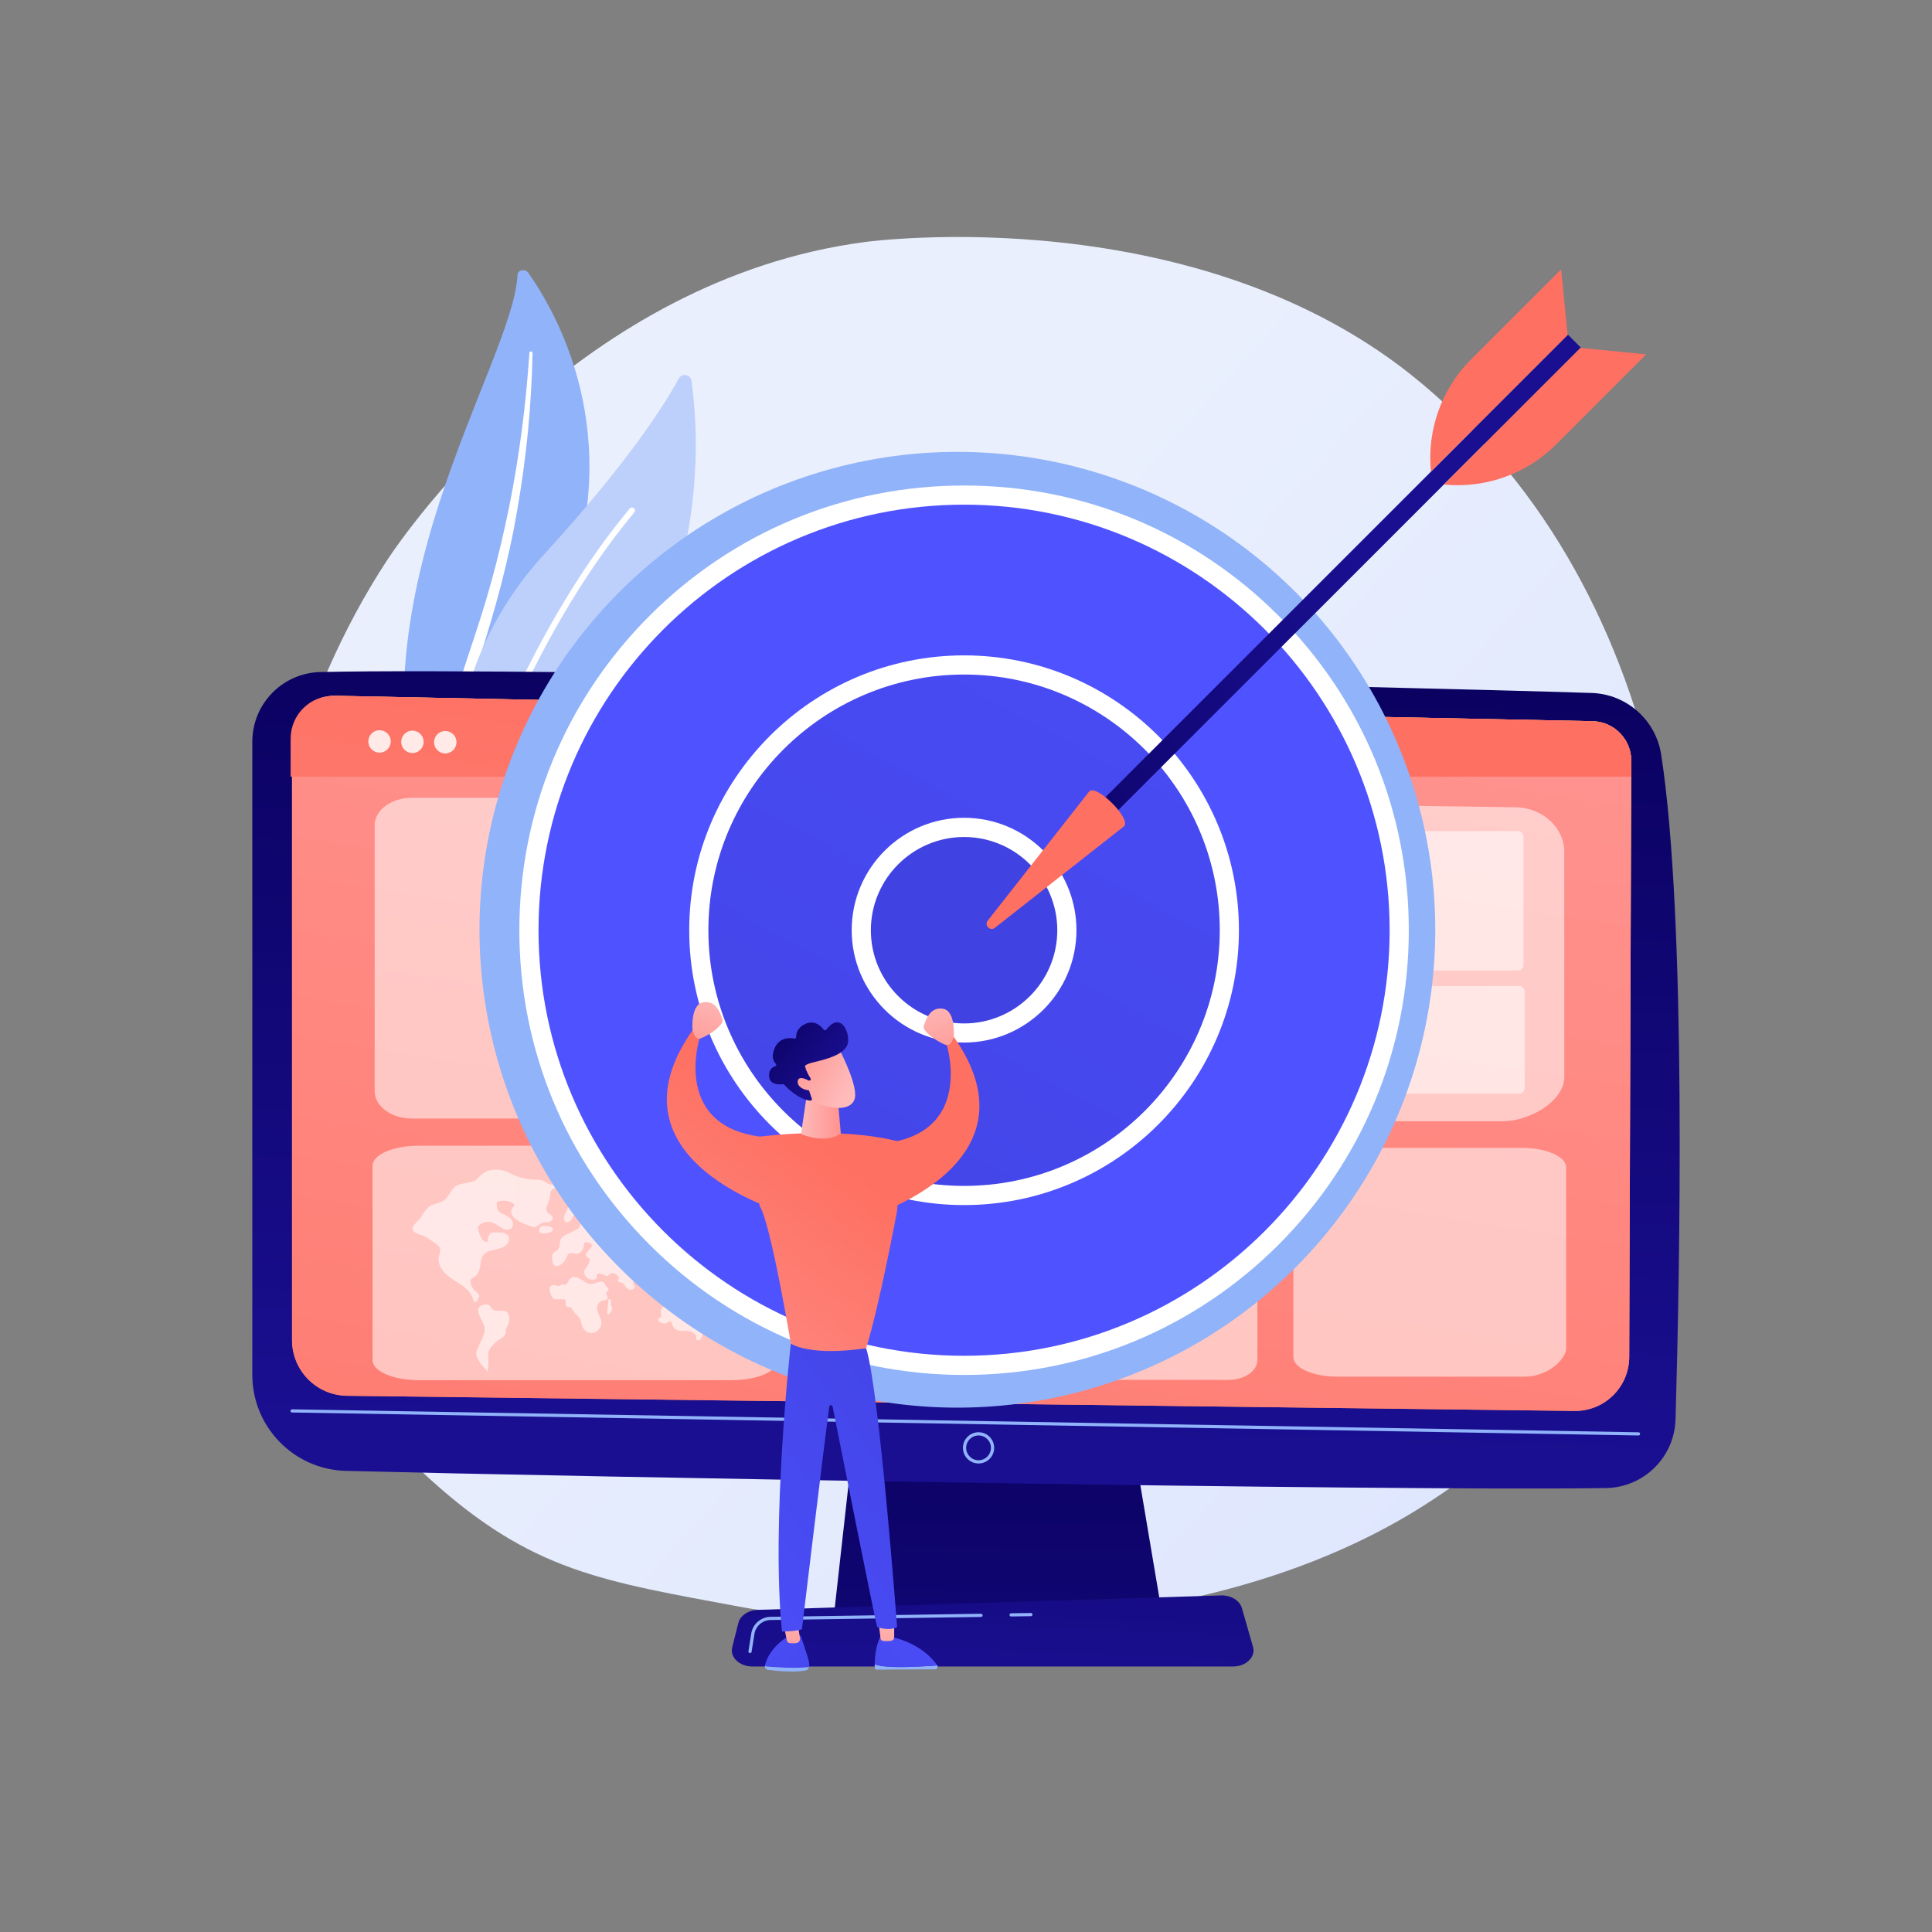 <?xml version="1.0" encoding="utf-8"?>
<!-- Generator: Adobe Illustrator 25.0.0, SVG Export Plug-In . SVG Version: 6.00 Build 0)  -->
<svg version="1.1" id="Illustration" xmlns="http://www.w3.org/2000/svg" xmlns:xlink="http://www.w3.org/1999/xlink" x="0px"
	 y="0px" viewBox="0 0 3710 3710" style="enable-background:new 0 0 3710 3710;" xml:space="preserve">
<rect x="0" y="0" width="3710" height="3710" fill="#808080" stroke="none"/>
<style type="text/css">
	.st0{fill:url(#SVGID_1_);}
	.st1{fill:#91B3FA;}
	.st2{fill:#FFFFFF;}
	.st3{fill:#BDD0FB;}
	.st4{fill:url(#SVGID_2_);}
	.st5{fill:url(#SVGID_3_);}
	.st6{fill:url(#SVGID_4_);}
	.st7{fill:url(#SVGID_5_);}
	.st8{fill:url(#SVGID_6_);}
	.st9{opacity:0.54;fill:#FFFFFF;}
	.st10{opacity:0.6;}
	.st11{fill:url(#SVGID_7_);}
	.st12{opacity:0.85;}
	.st13{fill:url(#SVGID_8_);}
	.st14{fill:url(#SVGID_9_);}
	.st15{fill:url(#SVGID_10_);}
	.st16{fill:url(#SVGID_11_);}
	.st17{fill:url(#SVGID_12_);}
	.st18{fill:url(#SVGID_13_);}
	.st19{fill:url(#SVGID_14_);}
	.st20{fill:url(#SVGID_15_);}
	.st21{fill:url(#SVGID_16_);}
	.st22{fill:url(#SVGID_17_);}
	.st23{fill:url(#SVGID_18_);}
	.st24{fill:url(#SVGID_19_);}
	.st25{fill:url(#SVGID_20_);}
	.st26{fill:url(#SVGID_21_);}
	.st27{fill:url(#SVGID_22_);}
	.st28{fill:url(#SVGID_23_);}
	.st29{fill:url(#SVGID_24_);}
	.st30{fill:url(#SVGID_25_);}
	.st31{fill:url(#SVGID_26_);}
	.st32{fill:url(#SVGID_27_);}
	.st33{fill:url(#SVGID_28_);}
</style>
<g>
	<linearGradient id="SVGID_1_" gradientUnits="userSpaceOnUse" x1="3592.356" y1="3415.565" x2="1484.207" y2="1524.43">
		<stop  offset="0" style="stop-color:#DAE3FE"/>
		<stop  offset="1" style="stop-color:#E9EFFD"/>
	</linearGradient>
	<path class="st0" d="M2889.9,2761c-71,73.2-85.9,83.8-134.6,116.3c-474.6,316.9-1161.4,240.3-1329.2,209.1
		c-270.6-50.4-403.6-68.2-599.8-245.5c-446-403-424.3-1243.6-83.5-1764.3c40.4-61.7,374.8-540.8,918.5-611.9
		c13.3-1.7,643.2-84.9,1068.3,271.2c60.8,51,158.8,142.9,249.5,283.1C3311,1531.7,3312.1,2325.8,2889.9,2761z"/>
	<g>
		<path class="st1" d="M993.8,527.7c0.5-9.7,15-12.1,21-3.5c61.1,87.1,197.1,334.5,53.4,658.2c-180.3,406.1-122.2,589.6-21.9,720
			c0,0-161.9-94-227-282C659.3,1158.9,985.8,700,993.8,527.7z"/>
		<path class="st2" d="M1016.7,677.1c-3.5,49.9-8.1,99.7-14.7,149.1c-6.4,49.5-14.5,98.6-24.3,147.3
			c-10.1,48.7-21.2,97.1-34.6,144.9c-13.2,47.9-28.8,95-44.6,142.3c-15.5,47.3-31.5,94.9-41.8,144.5
			c-10.4,49.4-14.1,101.2-6.9,152.8c1.8,12.9,3.9,25.8,6.8,38.5c2.6,12.8,5.9,25.5,9.5,38.1c7.2,25.3,16.3,50.4,27.4,74.9
			c22.4,49,52.9,95.4,89.1,137.7c3.8,4.4,10.8,5.6,15.5,2.6c4.7-3,5.5-8.9,1.9-13.3l0,0c-8.5-10.5-16.8-21-24.7-31.8
			c-4-5.4-7.7-10.8-11.6-16.3c-3.6-5.5-7.5-11-10.9-16.6c-14.1-22.3-26.6-45.3-37.1-68.8c-21.2-47-34.9-96.5-41.8-145.8
			c-3.2-24.7-4.3-49.3-3.3-73.9c1.1-24.5,4.3-48.9,9.1-73c9.6-48.2,24.9-95.5,40.1-142.9c15-47.5,29.8-95.3,42.2-143.8
			c6.3-24.2,12.1-48.5,17.4-73c2.7-12.2,5.2-24.5,7.6-36.7c2.3-12.3,4.6-24.6,6.7-36.9c8.5-49.3,15.2-99,20.2-148.9
			c4.7-49.9,7.8-100.1,8.7-150.4c0-1.4-1.3-2.7-2.9-2.8C1018.1,674.7,1016.8,675.7,1016.7,677.1z"/>
	</g>
	<g>
		<g>
			<path class="st3" d="M911.2,1599.2c-12.7,7.6-29-0.3-31.2-14.9c-12-80.6-25.3-311.7,164.5-519.4c160.3-175.4,230.6-285.7,259-338
				c6-11.1,22.6-8,24.4,4.5C1347.1,868.9,1371,1325.1,911.2,1599.2z"/>
			<path class="st2" d="M895.6,1586.6c-0.4,0-0.7-0.1-1.1-0.2c-3-0.9-4.8-4.1-3.9-7.2c1-3.5,106.7-348.6,318.6-602.6
				c2-2.4,5.7-2.8,8.1-0.7c2.4,2,2.8,5.7,0.7,8.1c-210.4,252.1-315.4,595.1-316.4,598.5C900.9,1585.2,898.3,1586.9,895.6,1586.6z"/>
		</g>
	</g>
	<g>
		<linearGradient id="SVGID_2_" gradientUnits="userSpaceOnUse" x1="1924.661" y1="2582.619" x2="1904.585" y2="3874.251">
			<stop  offset="0" style="stop-color:#09005D"/>
			<stop  offset="1" style="stop-color:#1A0F91"/>
		</linearGradient>
		<polygon class="st4" points="1655.9,2613.4 1601.5,3100.5 2231.7,3100.5 2149.6,2613.4 		"/>
		<linearGradient id="SVGID_3_" gradientUnits="userSpaceOnUse" x1="1880.909" y1="1169.386" x2="1827.369" y2="2788.941">
			<stop  offset="0" style="stop-color:#09005D"/>
			<stop  offset="1" style="stop-color:#1A0F91"/>
		</linearGradient>
		<path class="st5" d="M484.5,1424.4v1215.7c0,100,79.7,181.8,179.7,184.4c444,11.4,1997,39.2,2419.7,33
			c72.6-1.1,131.5-59.2,133.6-131.8c8.2-282.4,21.4-961.5-27.6-1276.8c-10.3-66.4-66.4-116-133.5-118.2
			c-372-11.9-2018.3-49.7-2440.8-40.2C542.7,1292,484.5,1351.5,484.5,1424.4z"/>
		<linearGradient id="SVGID_4_" gradientUnits="userSpaceOnUse" x1="2009.79" y1="964.959" x2="1609.362" y2="3506.798">
			<stop  offset="0" style="stop-color:#FDF53F"/>
			<stop  offset="1" style="stop-color:#D93C65"/>
		</linearGradient>
		<path class="st6" d="M560.8,1418.5v1155c0,58.4,46.9,106,105.3,106.8l2357,29.1c57.9,0.9,105.3-45.7,105.5-103.6l3.9-1144.6
			c0.2-41.4-32.8-75.3-74.2-76.3l-2413.1-48.8C599,1335,560.8,1372.2,560.8,1418.5z"/>
		<path class="st1" d="M3146.4,2756.5C3146.3,2756.5,3146.3,2756.5,3146.4,2756.5l-2585.6-44.1c-1.7,0-3.1-1.4-3-3.1
			c0-1.7,1.4-2.9,3.1-3l2585.5,44.1c1.7,0,3.1,1.4,3,3.1C3149.4,2755.2,3148,2756.5,3146.4,2756.5z"/>
		<linearGradient id="SVGID_5_" gradientUnits="userSpaceOnUse" x1="1952.796" y1="1326.749" x2="1552.368" y2="3868.588">
			<stop  offset="0" style="stop-color:#FF928E"/>
			<stop  offset="1" style="stop-color:#FE7062"/>
		</linearGradient>
		<path class="st7" d="M560.8,1418.5v1155c0,58.4,46.9,106,105.3,106.8l2357,29.1c57.9,0.9,105.3-45.7,105.5-103.6l3.9-1144.6
			c0.2-41.4-32.8-75.3-74.2-76.3l-2413.1-48.8C599,1335,560.8,1372.2,560.8,1418.5z"/>
		<g>
			<path class="st1" d="M1879.1,2810.3c-16.5,0-30-13.4-30-30c0-16.5,13.4-30,30-30c16.5,0,30,13.4,30,30
				C1909.1,2796.9,1895.6,2810.3,1879.1,2810.3z M1879.1,2756.5c-13.1,0-23.8,10.7-23.8,23.8c0,13.1,10.7,23.8,23.8,23.8
				c13.1,0,23.8-10.7,23.8-23.8C1902.9,2767.2,1892.2,2756.5,1879.1,2756.5z"/>
		</g>
		<linearGradient id="SVGID_6_" gradientUnits="userSpaceOnUse" x1="1936.862" y1="2398.762" x2="1903.401" y2="3241.999">
			<stop  offset="0" style="stop-color:#09005D"/>
			<stop  offset="1" style="stop-color:#1A0F91"/>
		</linearGradient>
		<path class="st8" d="M2367.4,3200.2h-922.3c-25.1,0-43.9-17.8-39-37l11.8-46.8c3.6-14.1,19-24.4,37.4-25l889.1-27.7
			c19.2-0.6,36.2,9.6,40.4,24.2l21.3,74.5C2411.8,3181.8,2392.9,3200.2,2367.4,3200.2z"/>
		<path class="st1" d="M1941.6,3104.1c-1.7,0-3-1.3-3.1-3c0-1.7,1.3-3.1,3-3.1l38.1-0.6c1.7,0,3.1,1.3,3.1,3c0,1.7-1.3,3.1-3,3.1
			L1941.6,3104.1L1941.6,3104.1z"/>
		<path class="st1" d="M1440.3,3174.4c-0.2,0-0.3,0-0.5,0c-1.7-0.3-2.8-1.8-2.6-3.5l5.4-34c2.9-18.3,18.5-31.8,37.1-32.1l404.1-5.9
			c1.7,0.1,3.1,1.3,3.1,3c0,1.7-1.3,3.1-3,3.1l-404.1,5.9c-15.6,0.2-28.6,11.5-31.1,26.9l-5.4,34
			C1443.1,3173.4,1441.8,3174.4,1440.3,3174.4z"/>
	</g>
	<g>
		<path class="st9" d="M2568.3,2204.3h354.5c48.4,0,87,17.9,84.6,39.3l0.1,347.3c-2.2,20-34.7,52.7-79.9,52.7h-359.3
			c-46.8,0-84.7-16.8-84.7-37.5v-364.3C2483.6,2221.1,2521.5,2204.3,2568.3,2204.3z"/>
		<path class="st9" d="M1513.9,1530.6l1396.4,19.6c53.8,0.8,96.2,41.7,93.5,90.4l0.1,429.8c-2.5,45.9-67.7,82.7-118.4,82.7H1512.4
			c-52.5,0-95.1-38.6-95.1-86.2v-450C1417.3,1568.6,1460.8,1529.8,1513.9,1530.6z"/>
		<path class="st9" d="M1978.4,2204.3h380.5c30.7,0,55.7,17,55.7,38v369.5c0,21-24.9,38-55.7,38h-380.5c-30.7,0-55.7-17-55.7-38
			v-369.5C1922.7,2221.3,1947.6,2204.3,1978.4,2204.3z"/>
		<path class="st9" d="M791,1532h488.7c39.5,0,71.5,23.5,71.5,52.6v510.8c0,29-32,52.5-71.5,52.5H791c-39.5,0-71.5-23.5-71.5-52.5
			v-510.8C719.5,1555.5,751.5,1532,791,1532z"/>
		<path class="st9" d="M803.5,2200.1h602.3c48.7,0,88.1,17.2,88.1,38.4v373.4c0,21.2-39.4,38.4-88.1,38.4H803.5
			c-48.7,0-88.1-17.2-88.1-38.4v-373.4C715.4,2217.3,754.9,2200.1,803.5,2200.1z"/>
		<g class="st10">
			<path class="st2" d="M1168.4,2497.2c-1,7.4-1.7,14.9-2.3,22.4c-0.1,1.8,0.2,4.2,1.9,4.4c1,0.1,1.9-0.8,2.6-1.6
				c3-3.4,6.2-7.8,4.7-12.1c-0.5-1.6-1.7-3-2.1-4.6c-0.7-2.5,0.4-5.1,0.1-7.7c-0.3-2.6-3.3-5.1-5-3.2L1168.4,2497.2z"/>
			<path class="st2" d="M977.2,2252.2c-11.7-6.2-19-7-31.6-5.6c-11.9,1.3-19.9,7.3-28,15.8c-1.9,1.9-3.7,4-6.1,5.2
				c-10.1,4.6-22.8,3.7-33.1,8.3c-12.2,5.5-15.7,22.5-26.9,30c-6.5,4.3-14.6,4.9-21.7,8c-10.5,4.6-15.4,14.2-21.3,23.5
				c-3.7,5.7-17.2,15.5-16.4,22.2c0.1,1.2,0.7,2.4,1.3,3.4c3.7,6,9.3,6.6,15.2,8.4c7.8,2.3,12.4,5.7,19.3,10.6
				c7.2,5.1,16.9,9.5,17.5,18.4c0.3,4.2-1.7,8.1-2.6,12.1c-4.3,18.2,11.6,34.6,27,44.5c15.4,9.9,33.7,19.6,38.6,37.7
				c0.4,1.6,0.8,3.4,2,4.6c4.5,4.4,7.9-5.6,9.2-8.8c0.9-2.1,0.1-4.5-1.3-6.3c-1.4-1.7-3.2-3-4.9-4.4c-5.7-4.8-9.4-12-10-19.5
				c-0.1-1-0.1-2,0.4-2.8c2.7-4.1,9.3-5.7,12.6-10.6c4.7-7,5.7-13.7,6.5-22c2.9-30.6,30.8-19.8,48.3-33.4c3.3-2.5,5.7-6.5,6.3-10.6
				c0.3-2.2,0-4.5-1-6.6c-1.7-3.5-5.2-5.7-8.9-6.8c-3.7-1-7.5-0.9-11.3-0.9c-3.5,0.1-7,0.1-10.6,0.2c-1,0-2.1,0.1-3.1,0.5
				c-1.3,0.6-2.3,1.9-3,3.2c-2.4,4.3-3.5,9.2-3.3,14.1c-4.6,1.6-9.1-2.8-11.7-7.1c-2.9-5-5-10.5-6.2-16.3c-0.4-2.2-0.7-4.7,0.4-6.6
				c0.6-1.1,1.6-1.9,2.6-2.6c3.9-2.9,8.5-5.2,13.3-5.7c8.2-0.9,16.3,3.2,23,8.2c6.5,4.8,17.1,10.5,24.4,3.6c3.8-3.6,3.8-10,1.2-14.5
				c-4.3-7.3-15.1-11.2-22.2-14.9c-3.3-1.7-5.4-5.3-6.4-9c-0.9-3.7-0.9-7.6-0.8-11.5c9.8-4,21.3-3.2,30.5,2.1
				c1.3,0.8,2.7,1.8,2.9,3.3c0.2,1.6-1,2.9-2,4.1c-8.5,11.1-0.9,20,9.1,26.3c0.2-28.1,0.3-56.3,0.3-84.4
				C988.8,2257.7,982.9,2255.2,977.2,2252.2z"/>
			<path class="st2" d="M1065.7,2276c-1.4-1.8-4.1-1.4-6.3-1.4c-7.2,0-12.8-6.2-19.7-8.2c-3.6-1.1-7.4-0.9-11.2-1
				c-11.4-0.2-22.8-2.1-33.7-5.7c0,28.1-0.1,56.4-0.3,84.4c6.2,3.9,13.3,6.7,18.1,8.4c5,1.8,9.8,4.7,15.1,3.6c5-1,9.4-6.6,14.6-8
				c3.7-1,7.7-0.5,11.5-1.3c3.8-0.8,7.7-3.7,7.6-7.7c-0.1-3.2-2.9-5.7-5.6-7.3c0,0.3-4.8-3.6-5.2-4.4c-4.2-8.3,1.9-15.6,4.2-22.8
				c3.3-10.4-1.6-16.5,8.7-22.3C1065.5,2281.1,1067.3,2278,1065.7,2276z"/>
			<path class="st2" d="M926.8,2539.3c1.8,3.8,3.3,7.3,3.7,10.4c1.7,13.2-9.3,29.4-13.9,41.5c-1.3,3.3-2.6,6.9-2,10.5
				c0.2,1.5,0.8,2.9,1.4,4.3c4.2,10.3,12.6,19.7,20,27.6c2.5-6.8,2.3-23.2,1.6-30.5c-0.2-2.4-0.6-4.9,0.2-7.2
				c2.7-7.2,11.7-17.1,17.8-21.4c6-4.2,13.9-7.6,15.5-14.9c0.6-2.8,0.1-5.8,1-8.6c0.5-1.6,1.5-3.1,2.3-4.6c3.9-7.5,6.1-22-1.7-27.3
				c-8.7-6-21.1,2.8-28.6-6.9c-1.1-1.5-2-3.2-3.3-4.5c-2.4-2.4-6-3.2-9.4-2.7C909.3,2508.8,920.2,2525.5,926.8,2539.3z"/>
			<path class="st2" d="M1065.3,2430.3c7,4.6,19-5.5,23.4-17.3c0.6-1.5,1.1-3,2.1-4.2c2.1-2.4,5.6-2.7,8.7-2.3
				c3.1,0.4,6.2,1.5,9.3,1.1c4.4-0.6,8.1-4.1,10.2-8.2c2.1-4.1,2.8-8.8,3.5-13.4c3.3-0.8,6.8-0.5,9.9,0.9c2.4,1.1,4.8,3.5,4.1,6.1
				c-0.3,1.2-1.2,2.1-2,3c-2.6,2.8-5,5.8-7.3,8.9c-1.4,1.9-2.7,4.4-1.7,6.6c2.8,5.8,8,2.8,6.5,11.2c-1.9,10.5-15.6,14.7-7.8,27.2
				c2.9,4.6,8.1,7.3,13.4,7.6c3.8,0.2,8.4-1.8,8.5-5.8c0-1.2-0.4-2.4,0-3.5c0.5-1.4,2-2.1,3.5-2.4c4.7-0.7,9.3,1.7,13.6,3.7
				c1.3,0.6,2.9,1.2,4.1,0.4c4.1-2.4,2.2-4.4,7.7-4.9c4.7-0.5,10.2,3.3,12.9,7c0.6,0.9,1.2,2,0.8,3.1c-0.4,0.9-1.3,1.4-1.8,2.2
				c-0.8,1.4,0,3.2,1.3,4.1c1.3,0.9,2.9,1.1,4.4,1.4c7.1,1.5,7.3,8.5,12.3,12c4.1,2.8,14.4,3.4,13.5-4.8c-0.3-3-3.2-5.4-2.8-8.4
				c0.4-2.6,3.2-4,5.8-4.3c2.5-0.3,5.2-0.1,7.5-1.3c1.5-0.8,2.6-2.2,4-3.2c8.5-6.4,28.5-1,35,6.2c6.1,6.7,6.7,18.2,14.6,22.5
				c-0.9-8.9-5.2-17.3-11.8-23.1c-1.2-1.1-2.5-2.1-3.2-3.6c-0.5-1.3-0.5-2.7-0.4-4.1c0.3-7,1.7-13.6,3.5-20.1
				c-0.2,0.8,5-13.5,1.2-10.8c6.7-4.8,21.2-12.8,29.6-12.2c4.3,0.3,8.6,2.9,10.5,7c1.8,4.1,0.7,9.5-2.9,12.1
				c-3.4,2.4-8.2,2-11.7,4.3c-3.4,2.3-4.8,7.2-3.2,11c2.2-3.1,5.5-5.4,9.1-6.2c4.9-1.2,10.4,0.1,14.6-2.7c3.1-2.1,4.7-6,4.8-9.8
				c0-3.8-1.3-7.5-3.2-10.9c-1.3-2.4-2.9-4.7-3.6-7.4c-1.1-4.3,0.2-8.9,2.6-12.6c8.9-13.7,25.4-19.6,40.6-14.6
				c1,0.3,2.1,0.8,2.6,1.7c0.8,1.4,0,3.2,0.4,4.7c0.5,2.5,4.1,3.4,5.7,1.5c1.1-1.3,1-3.3,1.4-4.9c1.1-4.4,5.4-7.1,9.6-8.3
				c5.1-1.5,18.9-8.6,20.4,0.7c0.1,0.8,0.1,1.7,0.4,2.4c1,2.1,4.2,1.8,5.7,0.1c3.2-3.5,3.7-9.3,6.8-13.2c2.7-3.5,6.7-5.6,9-9.4
				c5.6-9.6,1.3-22.2-8.4-26.8c-9.4-4.5-20.3-2.5-30.4-0.6c-7,1.3-31,6.3-32.7-5.4c-0.1-1-0.1-2-0.6-2.8c-0.6-1.1-1.7-1.6-2.4-2.6
				c-0.9-1.2-0.9-2.9-1.4-4.3c-1.8-5.3-8.4-6.2-13.8-6.3c0.5-3.3,0.8-7.2-1.7-9.3c-1.4-1.1-3.4-1.3-5.2-1.3
				c-4.7-0.2-16,1.5-19.9-1.3c-5.2-3.8-1.6-10.2-3.9-15.4c-2.4-5.5-11.3-6.3-12.3-12.2c-0.2-1.3,0-2.6-0.1-3.9
				c-0.4-3.2-2.9-5.6-5.2-7.6c-4.2-3.8-9-7.8-14.6-7.6c-1,0.9-0.1,2.7,1.1,3.3c1.2,0.6,2.7,1,3.3,2.2c1.1,2.4-2.1,4.3-4.7,4.8
				c-0.1,3.5,3.2,5.8,5.9,8c4.4,3.7,7.5,9,8.7,14.7c-8.9,1.6-18,2-26.9,1.1c-10.8-1.1-17.8,16.7-30.6,11.8c-1.9-0.7-3.6-2-5.6-2.4
				c-5-1-9,3.9-13.5,6.4c-6.8,3.8-15.2,1.8-22.5-0.8c-8.7-3.1-19.4-7.5-28.2-2.2c-3.3,2-5.9,5.1-9.4,6.7c-7.3,3.4-15.6-0.8-23.6-1.6
				c-19.7-2-31.5,18-37.9,34.5c-1,2.5-1.8,5.2-1.7,7.9c0.1,2.7,1.5,5.5,3.8,6.6c3.5,1.7,7.6-1,10-4.2c2.3-3.2,3.7-7.2,6.5-9.9
				c2.8-2.8,8-3.6,10.2-0.4c1.1,1.6,1.1,3.7,1.1,5.7c0,3.8,0,7.5,0,11.3c0,2.1,0,4.2-0.8,6.1c-1.4,3.1-4.6,4.9-7.6,6.4
				c-6.5,3.3-13,6.5-19.5,9.8c-2.2,1.1-4.4,2.2-6.3,3.8c-8.5,7.4-2.8,17.7-9.4,24.9c-2.6,2.9-7,3.8-9.2,7c-1.6,2.4-1.6,5.6-1.5,8.5
				C1060.3,2423.8,1062.4,2428.4,1065.3,2430.3z"/>
			<path class="st2" d="M1292.3,2492.7c-2.6,4.9-2.3,11.4-8.2,14.1c-4,1.8-9,1-12.3,4c-3.7,3.4-2.7,9.5-2,14.5
				c0.1,0.9,0.2,1.9-0.1,2.7c-0.9,2.2-4.3,2.2-5.5,4.3c-1,1.8,0.2,4.1,1.7,5.5c4.5,4.3,11.9,4.8,17,1.3c1.4-0.9,2.8-2.2,4.4-1.8
				c1.8,0.5,2.5,2.8,3,4.7c1.1,4,3.2,7.9,6.5,10.3c10.5,7.5,25.3-1.6,36.9,9c1.4,1.3,2.8,2.8,3.2,4.8c0.5,2.1-0.2,4.5,0.9,6.2
				c1.4,2.2,4.9,1.9,6.8,0.1c1.9-1.8,2.7-4.5,3.5-7c0.8-2.5,1.8-5.2,4-6.6c3.7-2.4,7.9-1.5,9.9-6.3c2.5-6.2-5-11.3-2.6-17
				c1.1-2.5,2.8-5.3,1.7-7.8c-0.5-1.3-1.7-2.1-2.7-3.1c-4.5-4.6-5.3-9-11.2-11.9c-3.8-1.8-11.7,0.5-13.3-6.1c-0.4-1.7,0.2-3.9-1.1-5
				c-0.7-0.7-1.8-0.7-2.8-0.7c-6.7,0-14.7,0.1-18.5-5.6c-4.2-6.3-4.7-10.8-13.3-7.7C1295.2,2488.7,1293.5,2490.6,1292.3,2492.7z"/>
			<path class="st2" d="M1092.6,2458.1c-1.4,2-2.2,4.4-3.7,6.4c-4.1,5.5-5.9,0.6-10.6,2.5c-1.6,0.6-3,1.8-4.7,2.2
				c-3.4,0.8-6.8-1.5-10.3-1.6c-13.5-0.1-6.4,22.3,0.1,26.6c1.2,0.8,2.7,0.8,4.2,0.8c4.4,0,8.9-0.1,13.3-0.1c1.3,0,2.6,0,3.7,0.7
				c3.2,2.3,0.2,7.9,2.1,11.4c1.3,2.4,4.4,2.9,7,3.3c5.6,1,6.8,7.3,10.2,11.2c4.4,5,8.6,7,11,14.2c1.5,4.3,2,8.9,3.9,13
				c4,8.4,14.3,12.9,22.9,10c8.6-2.9,14.4-12.8,12.9-22c-0.9-5.4-3.9-10.1-6-15.1c-4.2-10.2-1.4-22.5,10.3-24.5
				c2.9-0.5,6.7-0.7,7.8-3.5c1.6-4.1-4.5-9-2-12.5c0.9-1.3,2.7-1.8,3.5-3.1c1.1-1.8-0.1-4.2-1.6-5.7c-1.5-1.5-3.4-2.8-4-4.8
				c-3.5-11.6-14.9-4.3-22.6-2.8c-6.8,1.4-10.7,0.5-16.4-2.9C1114.8,2456.5,1101.5,2445.3,1092.6,2458.1z"/>
			<path class="st2" d="M1121.6,2277.4c1-1.9,3.5-2.4,5.6-2.5c7.3-0.5,14.7,0,21.9,1.5c-6,4.9-12.6,10-20.2,9.7
				c-3.4-0.1-7-1.3-10.2-0.1c-0.8-2.3-0.3-5.1,1.1-7L1121.6,2277.4z"/>
			<path class="st2" d="M1036.9,2366.6c7.5,6.1,33.9-2,21.6-10c-2-1.3-4.4-1.7-6.7-2c-3.1-0.5-6.3-1-9.4-0.3s-6.1,2.7-7,5.8
				C1034.5,2363.1,1035.2,2365.2,1036.9,2366.6z"/>
			<path class="st2" d="M1362.8,2312.7c4.6,4.2,11.1,5.2,17.2,6.1c3,0.4,7,0.3,8.1-2.7c1.1-3.1-2.5-6.1-5.7-6.4
				c-3.2-0.4-6.6,0.5-9.6-0.8c-2.6-1.2-4.7-4-7.6-3.9c-3.3,0-5.4,5.1-3,7.5L1362.8,2312.7z"/>
		</g>
		<path class="st2" d="M2349.6,2100.2h-831.7c-22.4,0-40.6-18.2-40.6-40.6v-427.4c0-23.4,19.2-42.2,42.5-41.8l821.8,14.8
			c24.7,0.4,44.5,20.6,44.5,45.3v413.1C2386.1,2083.9,2369.8,2100.2,2349.6,2100.2z"/>
		<path class="st9" d="M2914.8,1863.6h-445.2c-5.9,0-10.7-4.8-10.7-10.7v-246.2c0-5.9,4.8-10.7,10.7-10.7h445.2
			c5.9,0,10.7,4.8,10.7,10.7V1853C2925.5,1858.9,2920.7,1863.6,2914.8,1863.6z"/>
		<path class="st9" d="M2917.1,2100.2h-445.2c-5.9,0-10.7-4.8-10.7-10.7v-185.5c0-5.9,4.8-10.7,10.7-10.7h445.2
			c5.9,0,10.7,4.8,10.7,10.7v185.5C2927.7,2095.4,2922.9,2100.2,2917.1,2100.2z"/>
	</g>
	<path class="st9" d="M1613.1,2251.5h207.5c9.1,0,16.5,7.4,16.5,16.5c0,9.1-7.4,16.5-16.5,16.5h-207.5c-9.1,0-16.5-7.4-16.5-16.5
		C1596.6,2258.9,1604,2251.5,1613.1,2251.5z"/>
	<path class="st9" d="M1613.1,2199.8h207.5c9.1,0,16.5,7.4,16.5,16.5c0,9.1-7.4,16.5-16.5,16.5h-207.5c-9.1,0-16.5-7.4-16.5-16.5
		C1596.6,2207.2,1604,2199.8,1613.1,2199.8z"/>
	<path class="st9" d="M1619.7,2571.9h207.5c9.1,0,16.5,7.4,16.5,16.5c0,9.1-7.4,16.5-16.5,16.5h-207.5c-9.1,0-16.5-7.4-16.5-16.5
		C1603.2,2579.3,1610.6,2571.9,1619.7,2571.9z"/>
	<path class="st9" d="M1613.1,2520.2h207.5c9.1,0,16.5,7.4,16.5,16.5c0,9.1-7.4,16.5-16.5,16.5h-207.5c-9.1,0-16.5-7.4-16.5-16.5
		C1596.6,2527.6,1604,2520.2,1613.1,2520.2z"/>
	<linearGradient id="SVGID_7_" gradientUnits="userSpaceOnUse" x1="1576.12" y1="3192.078" x2="1863.892" y2="1331.595">
		<stop  offset="0" style="stop-color:#FF928E"/>
		<stop  offset="1" style="stop-color:#FE7062"/>
	</linearGradient>
	<path class="st11" d="M3132.4,1491.3l0.1-30.1c0.2-41.4-32.9-75.3-74.3-76.3l-2415.9-48.8c-46.3-1.1-84.2,36.1-84.2,82.4v72.9
		H3132.4z"/>
	<g class="st12">
		<path class="st2" d="M728.6,1445.3c11.9,0.1,21.6-9.4,21.8-21.3c0.1-11.9-9.4-21.6-21.3-21.8c-11.9-0.1-21.6,9.4-21.8,21.3
			C707.2,1435.4,716.7,1445.2,728.6,1445.3z"/>
		<path class="st2" d="M791.7,1446.1c11.9,0.1,21.7-9.4,21.8-21.3c0.1-11.9-9.4-21.6-21.3-21.8c-11.9-0.1-21.6,9.4-21.8,21.3
			C770.3,1436.2,779.8,1445.9,791.7,1446.1z"/>
		<path class="st2" d="M854.8,1446.8c11.9,0.1,21.6-9.4,21.8-21.3c0.1-11.9-9.4-21.6-21.3-21.8c-11.9-0.1-21.6,9.4-21.8,21.3
			C833.4,1436.9,842.9,1446.7,854.8,1446.8z"/>
	</g>
	<g>
		<g>
			
				<ellipse transform="matrix(0.707 -0.707 0.707 0.707 -723.847 1823.18)" class="st1" cx="1838.8" cy="1785.4" rx="917.8" ry="917.8"/>
			<g>
				<linearGradient id="SVGID_8_" gradientUnits="userSpaceOnUse" x1="1318.062" y1="2494.192" x2="-563.361" y2="4992.085">
					<stop  offset="0" style="stop-color:#4F52FF"/>
					<stop  offset="1" style="stop-color:#4042E2"/>
				</linearGradient>
				<circle class="st13" cx="1851.3" cy="1786.3" r="835.6"/>
				<path class="st2" d="M1851.3,2640.3c-228.1,0-442.6-88.8-603.9-250.1c-161.3-161.3-250.1-375.8-250.1-603.9
					s88.8-442.6,250.1-603.9c161.3-161.3,375.8-250.1,603.9-250.1s442.6,88.8,603.9,250.1c161.3,161.3,250.1,375.8,250.1,603.9
					s-88.8,442.6-250.1,603.9C2293.8,2551.4,2079.4,2640.3,1851.3,2640.3z M1851.3,969.1c-450.6,0-817.2,366.6-817.2,817.2
					s366.6,817.2,817.2,817.2s817.2-366.6,817.2-817.2S2301.9,969.1,1851.3,969.1z"/>
			</g>
			<g>
				<linearGradient id="SVGID_9_" gradientUnits="userSpaceOnUse" x1="2750.636" y1="124.055" x2="1251.54" y2="2894.702">
					<stop  offset="0" style="stop-color:#4F52FF"/>
					<stop  offset="1" style="stop-color:#4042E2"/>
				</linearGradient>
				<circle class="st14" cx="1851.3" cy="1786.3" r="509.4"/>
				<path class="st2" d="M1851.3,2314.1c-291,0-527.8-236.8-527.8-527.8c0-291,236.8-527.8,527.8-527.8s527.8,236.8,527.8,527.8
					C2379.1,2077.3,2142.3,2314.1,1851.3,2314.1z M1851.3,1295.3c-270.7,0-491,220.3-491,491c0,270.7,220.3,491,491,491
					s491-220.3,491-491C2342.3,1515.5,2122,1295.3,1851.3,1295.3z"/>
			</g>
			<g>
				<linearGradient id="SVGID_10_" gradientUnits="userSpaceOnUse" x1="4052.756" y1="-1136.558" x2="2171.338" y2="1361.329">
					<stop  offset="0" style="stop-color:#4F52FF"/>
					<stop  offset="1" style="stop-color:#4042E2"/>
				</linearGradient>
				<circle class="st15" cx="1851.3" cy="1786.3" r="197.4"/>
				<path class="st2" d="M1851.3,2002c-119,0-215.8-96.8-215.8-215.8s96.8-215.8,215.8-215.8c119,0,215.8,96.8,215.8,215.8
					S1970.2,2002,1851.3,2002z M1851.3,1607.3c-98.7,0-179,80.3-179,179c0,98.7,80.3,179,179,179c98.7,0,179-80.3,179-179
					C2030.2,1687.6,1950,1607.3,1851.3,1607.3z"/>
			</g>
		</g>
		<g>
			
				<linearGradient id="SVGID_11_" gradientUnits="userSpaceOnUse" x1="89.211" y1="4087.184" x2="-190.643" y2="5224.086" gradientTransform="matrix(-0.707 -0.707 0.707 -0.707 -1192.257 4633.173)">
				<stop  offset="0" style="stop-color:#09005D"/>
				<stop  offset="1" style="stop-color:#1A0F91"/>
			</linearGradient>
			<polygon class="st16" points="3010.9,642.7 3035.6,667.4 2098.9,1604.1 2074.2,1579.4 			"/>
			
				<linearGradient id="SVGID_12_" gradientUnits="userSpaceOnUse" x1="23937.678" y1="-19719.914" x2="22532.277" y2="-18314.512" gradientTransform="matrix(-0.707 -0.707 0.707 -0.707 -1192.257 4633.173)">
				<stop  offset="0" style="stop-color:#FF928E"/>
				<stop  offset="1" style="stop-color:#FE7062"/>
			</linearGradient>
			<path class="st17" d="M2091.7,1519.7c14.2-14.2,81.1,52.7,66.9,66.9l-248.1,195.1c-9.2,7.2-21-4.7-13.8-13.8L2091.7,1519.7z"/>
			
				<linearGradient id="SVGID_13_" gradientUnits="userSpaceOnUse" x1="24539.354" y1="-19118.213" x2="23133.951" y2="-17712.81" gradientTransform="matrix(-0.707 -0.707 0.707 -0.707 -1192.257 4633.173)">
				<stop  offset="0" style="stop-color:#FF928E"/>
				<stop  offset="1" style="stop-color:#FE7062"/>
			</linearGradient>
			<path class="st18" d="M3035.1,668l126,12.5l-173,173c-56.7,56.7-135.8,84.9-215.6,77l0,0L3035.1,668z"/>
			
				<linearGradient id="SVGID_14_" gradientUnits="userSpaceOnUse" x1="19171.17" y1="-12721.585" x2="17765.768" y2="-11316.183" gradientTransform="matrix(0.707 0.707 0.707 -0.707 -1682.106 4143.325)">
				<stop  offset="0" style="stop-color:#FF928E"/>
				<stop  offset="1" style="stop-color:#FE7062"/>
			</linearGradient>
			<path class="st19" d="M3010.3,643.2l-12.5-126l-173,173c-56.7,56.7-84.9,135.8-77,215.6l0,0L3010.3,643.2z"/>
		</g>
	</g>
	<g>
		<linearGradient id="SVGID_15_" gradientUnits="userSpaceOnUse" x1="1321.042" y1="2984.665" x2="1738.032" y2="3409.752">
			<stop  offset="0" style="stop-color:#4F52FF"/>
			<stop  offset="1" style="stop-color:#4042E2"/>
		</linearGradient>
		<path class="st20" d="M1468.7,3199.6c0-0.6,0-1.3,0.2-1.9c9.7-38.5,49.5-58.3,49.5-58.3l19.1,1.5c11,34,18.1,50.6,16.3,59.8
			c0,0.3-0.1,0.5-0.2,0.8C1537.8,3202.9,1505.4,3203.8,1468.7,3199.6z"/>
		<path class="st1" d="M1553.6,3201.5c-0.9,3.1-3.1,5.5-6.1,6.1c-22.4,4.7-58.1,0.9-73.1-1c-3.3-0.4-5.7-3.5-5.8-6.9
			C1505.4,3203.8,1537.8,3202.9,1553.6,3201.5z"/>
		
			<linearGradient id="SVGID_16_" gradientUnits="userSpaceOnUse" x1="3337.879" y1="3070.798" x2="3320.831" y2="3219.578" gradientTransform="matrix(1 0 0 1 -1811.835 0)">
			<stop  offset="0" style="stop-color:#FEBBBA"/>
			<stop  offset="1" style="stop-color:#FF928E"/>
		</linearGradient>
		<path class="st21" d="M1502.6,3109.6l8.4,40.3c0.6,3,2.9,5.2,5.6,5.4c3.4,0.3,8.2,0.5,13-0.2c4.3-0.6,7.3-5,6.6-9.7l-5.8-35.8
			H1502.6z"/>
		<path class="st1" d="M1716.1,3201.1c-20.4-0.6-31-3-36.4-5.2c0,2,0,4.1,0.1,6.2c0.1,2.3,1.8,4.1,3.8,4.1l112.1-0.7
			c3.6,0,5.7-4.2,4.1-7.5C1785.1,3199.3,1747.7,3202,1716.1,3201.1z"/>
		<linearGradient id="SVGID_17_" gradientUnits="userSpaceOnUse" x1="1916.331" y1="2998.628" x2="1477.075" y2="3439.908">
			<stop  offset="0" style="stop-color:#4F52FF"/>
			<stop  offset="1" style="stop-color:#4042E2"/>
		</linearGradient>
		<path class="st22" d="M1799.8,3198.1c-0.1-0.3-0.3-0.6-0.4-0.8c-9.9-13.8-35.1-41.4-85-53.3l-23.9-0.8c0,0-10.6,18.5-10.8,52.8
			c5.5,2.2,16,4.6,36.4,5.2C1747.7,3202,1785.1,3199.3,1799.8,3198.1z"/>
		
			<linearGradient id="SVGID_18_" gradientUnits="userSpaceOnUse" x1="3517.463" y1="3089.833" x2="3501.517" y2="3229.006" gradientTransform="matrix(1 0 0 1 -1811.835 0)">
			<stop  offset="0" style="stop-color:#FEBBBA"/>
			<stop  offset="1" style="stop-color:#FF928E"/>
		</linearGradient>
		<path class="st23" d="M1686.1,3106.9c0.3,1.8,3.5,28.9,4.8,39.4c0.3,2.5,2.1,4.4,4.4,4.7c4.1,0.5,10.7,0.9,16.4-0.3
			c3.1-0.6,5.4-3.6,5.4-7.1v-42.5L1686.1,3106.9z"/>
		<linearGradient id="SVGID_19_" gradientUnits="userSpaceOnUse" x1="1131.881" y1="3192.692" x2="1972.654" y2="2607.263">
			<stop  offset="0" style="stop-color:#4F52FF"/>
			<stop  offset="1" style="stop-color:#4042E2"/>
		</linearGradient>
		<path class="st24" d="M1518.6,2580.3c0,0-38.3,340.1-17,552.7c0,0,25.5,0,38.3-4.3c0,0,39.8-332.5,52.6-427.7
			c0.5-3.6,5.6-3.8,6.3-0.2c15.9,80.1,78.2,394,85.6,423.6c0,0,21.3,8.5,38.3,0c0,0-34-454.9-59.5-535.7L1518.6,2580.3z"/>
		<linearGradient id="SVGID_20_" gradientUnits="userSpaceOnUse" x1="1258.017" y1="2761.326" x2="1652.868" y2="2259.395">
			<stop  offset="0" style="stop-color:#FF928E"/>
			<stop  offset="1" style="stop-color:#FE7062"/>
		</linearGradient>
		<path class="st25" d="M1442.1,2184.9c0,0,161.6-25.5,289.1,8.5l-8.5,131.8c0,0-34,182.8-59.5,263.6c0,0-97.8,17-144.5-8.5
			c0,0-38.3-229.6-59.5-263.6C1459.1,2316.7,1437.8,2227.4,1442.1,2184.9z"/>
		<linearGradient id="SVGID_21_" gradientUnits="userSpaceOnUse" x1="1538.193" y1="2127.634" x2="1614.64" y2="2127.634">
			<stop  offset="0" style="stop-color:#FEBBBA"/>
			<stop  offset="1" style="stop-color:#FF928E"/>
		</linearGradient>
		<path class="st26" d="M1554.3,2068.8l-16.1,108.8c0,0,45,20.7,76.4-0.9l-6.8-76.8L1554.3,2068.8z"/>
		<linearGradient id="SVGID_22_" gradientUnits="userSpaceOnUse" x1="1064.867" y1="2609.381" x2="1459.718" y2="2107.451">
			<stop  offset="0" style="stop-color:#FF928E"/>
			<stop  offset="1" style="stop-color:#FE7062"/>
		</linearGradient>
		<path class="st27" d="M1514.8,2331.7c0,0-365-99.4-183.8-354.9l12.3,17.4c0,0-54.6,173.1,126.3,189.5
			C1469.6,2183.7,1516.4,2304.5,1514.8,2331.7z"/>
		<linearGradient id="SVGID_23_" gradientUnits="userSpaceOnUse" x1="1375.94" y1="1900.547" x2="1332.77" y2="2042.392">
			<stop  offset="0" style="stop-color:#FEBBBA"/>
			<stop  offset="1" style="stop-color:#FF928E"/>
		</linearGradient>
		<path class="st28" d="M1329.8,1978.1c0,0-4.1-49.3,20.6-53.4c24.7-4.1,32.9,20.6,37,32.9c4.1,12.3-37,37-45.2,37
			C1333.9,1994.6,1329.8,1978.1,1329.8,1978.1z"/>
		<linearGradient id="SVGID_24_" gradientUnits="userSpaceOnUse" x1="1297.647" y1="2792.501" x2="1692.496" y2="2290.572">
			<stop  offset="0" style="stop-color:#FF928E"/>
			<stop  offset="1" style="stop-color:#FE7062"/>
		</linearGradient>
		<path class="st29" d="M1646.5,2344.1c0,0,365-99.4,183.8-354.9l-12.3,17.4c0,0,54.6,173.1-126.3,189.5
			C1691.7,2196,1644.8,2316.9,1646.5,2344.1z"/>
		
			<linearGradient id="SVGID_25_" gradientUnits="userSpaceOnUse" x1="111.729" y1="1912.882" x2="68.559" y2="2054.726" gradientTransform="matrix(-1 0 0 1 1897.029 0)">
			<stop  offset="0" style="stop-color:#FEBBBA"/>
			<stop  offset="1" style="stop-color:#FF928E"/>
		</linearGradient>
		<path class="st30" d="M1831.5,1990.5c0,0,4.1-49.3-20.6-53.4c-24.7-4.1-32.9,20.6-37,32.9c-4.1,12.3,37,37,45.2,37
			C1827.4,2006.9,1831.5,1990.5,1831.5,1990.5z"/>
		<g>
			
				<linearGradient id="SVGID_26_" gradientUnits="userSpaceOnUse" x1="-4535.776" y1="-169.915" x2="-4573.029" y2="-292.784" gradientTransform="matrix(0.746 -0.666 0.666 0.746 5126.335 -803.173)">
				<stop  offset="0" style="stop-color:#FEBBBA"/>
				<stop  offset="1" style="stop-color:#FF928E"/>
			</linearGradient>
			<path class="st31" d="M1610.4,2012.3c0,0,36,67.8,31.4,95.1c-4.6,27.4-49.2,25.4-88.2,3.2l-27.2-73.2L1610.4,2012.3z"/>
			
				<linearGradient id="SVGID_27_" gradientUnits="userSpaceOnUse" x1="-4569.385" y1="-383.997" x2="-4538.224" y2="-206.258" gradientTransform="matrix(0.746 -0.666 0.666 0.746 5126.335 -803.173)">
				<stop  offset="0" style="stop-color:#09005D"/>
				<stop  offset="1" style="stop-color:#1A0F91"/>
			</linearGradient>
			<path class="st32" d="M1555.3,2074.7c1.6-0.7,2.2-2.6,1.2-4.1c-2.9-4.4-8.3-13.4-10-21.3c0,0-6.5-4.1,16.5-9.6
				c22.9-5.5,57.2-14,64.3-33.5c7-19-11.4-66.9-40.8-28.8c-1.1,1.5-3.3,1.5-4.4,0c-4.8-6.3-17.5-19.3-35.1-11.4
				c-16.5,7.4-18.3,19.4-18.1,25.5c0.1,1.8-1.5,3.2-3.3,2.8c-8.3-1.6-28.3-2.9-37.6,17.5c-7.7,16.9-2.7,26.4,1.9,31.1
				c1.5,1.5,0.8,4-1.2,4.6c-5.5,1.7-12.5,6.3-11.8,19.1c1,17.7,20.8,16.1,26.4,15.3c0.9-0.1,1.9,0.2,2.5,0.9
				c4.8,5.3,26.6,28.1,50.2,30.8c2,0.2,3.6-1.8,3-3.7l-10.2-29.7c-0.5-1.4,0.2-2.9,1.5-3.5L1555.3,2074.7z"/>
			
				<linearGradient id="SVGID_28_" gradientUnits="userSpaceOnUse" x1="-4573.858" y1="-170.488" x2="-4607.375" y2="-281.035" gradientTransform="matrix(0.746 -0.666 0.666 0.746 5126.335 -803.173)">
				<stop  offset="0" style="stop-color:#FEBBBA"/>
				<stop  offset="1" style="stop-color:#FF928E"/>
			</linearGradient>
			<path class="st33" d="M1559.4,2078.9c0,0-25.6-17.6-27.5-2.8c-1.9,14.8,23.1,21.4,35.4,15.9L1559.4,2078.9z"/>
		</g>
	</g>
</g>
</svg>
